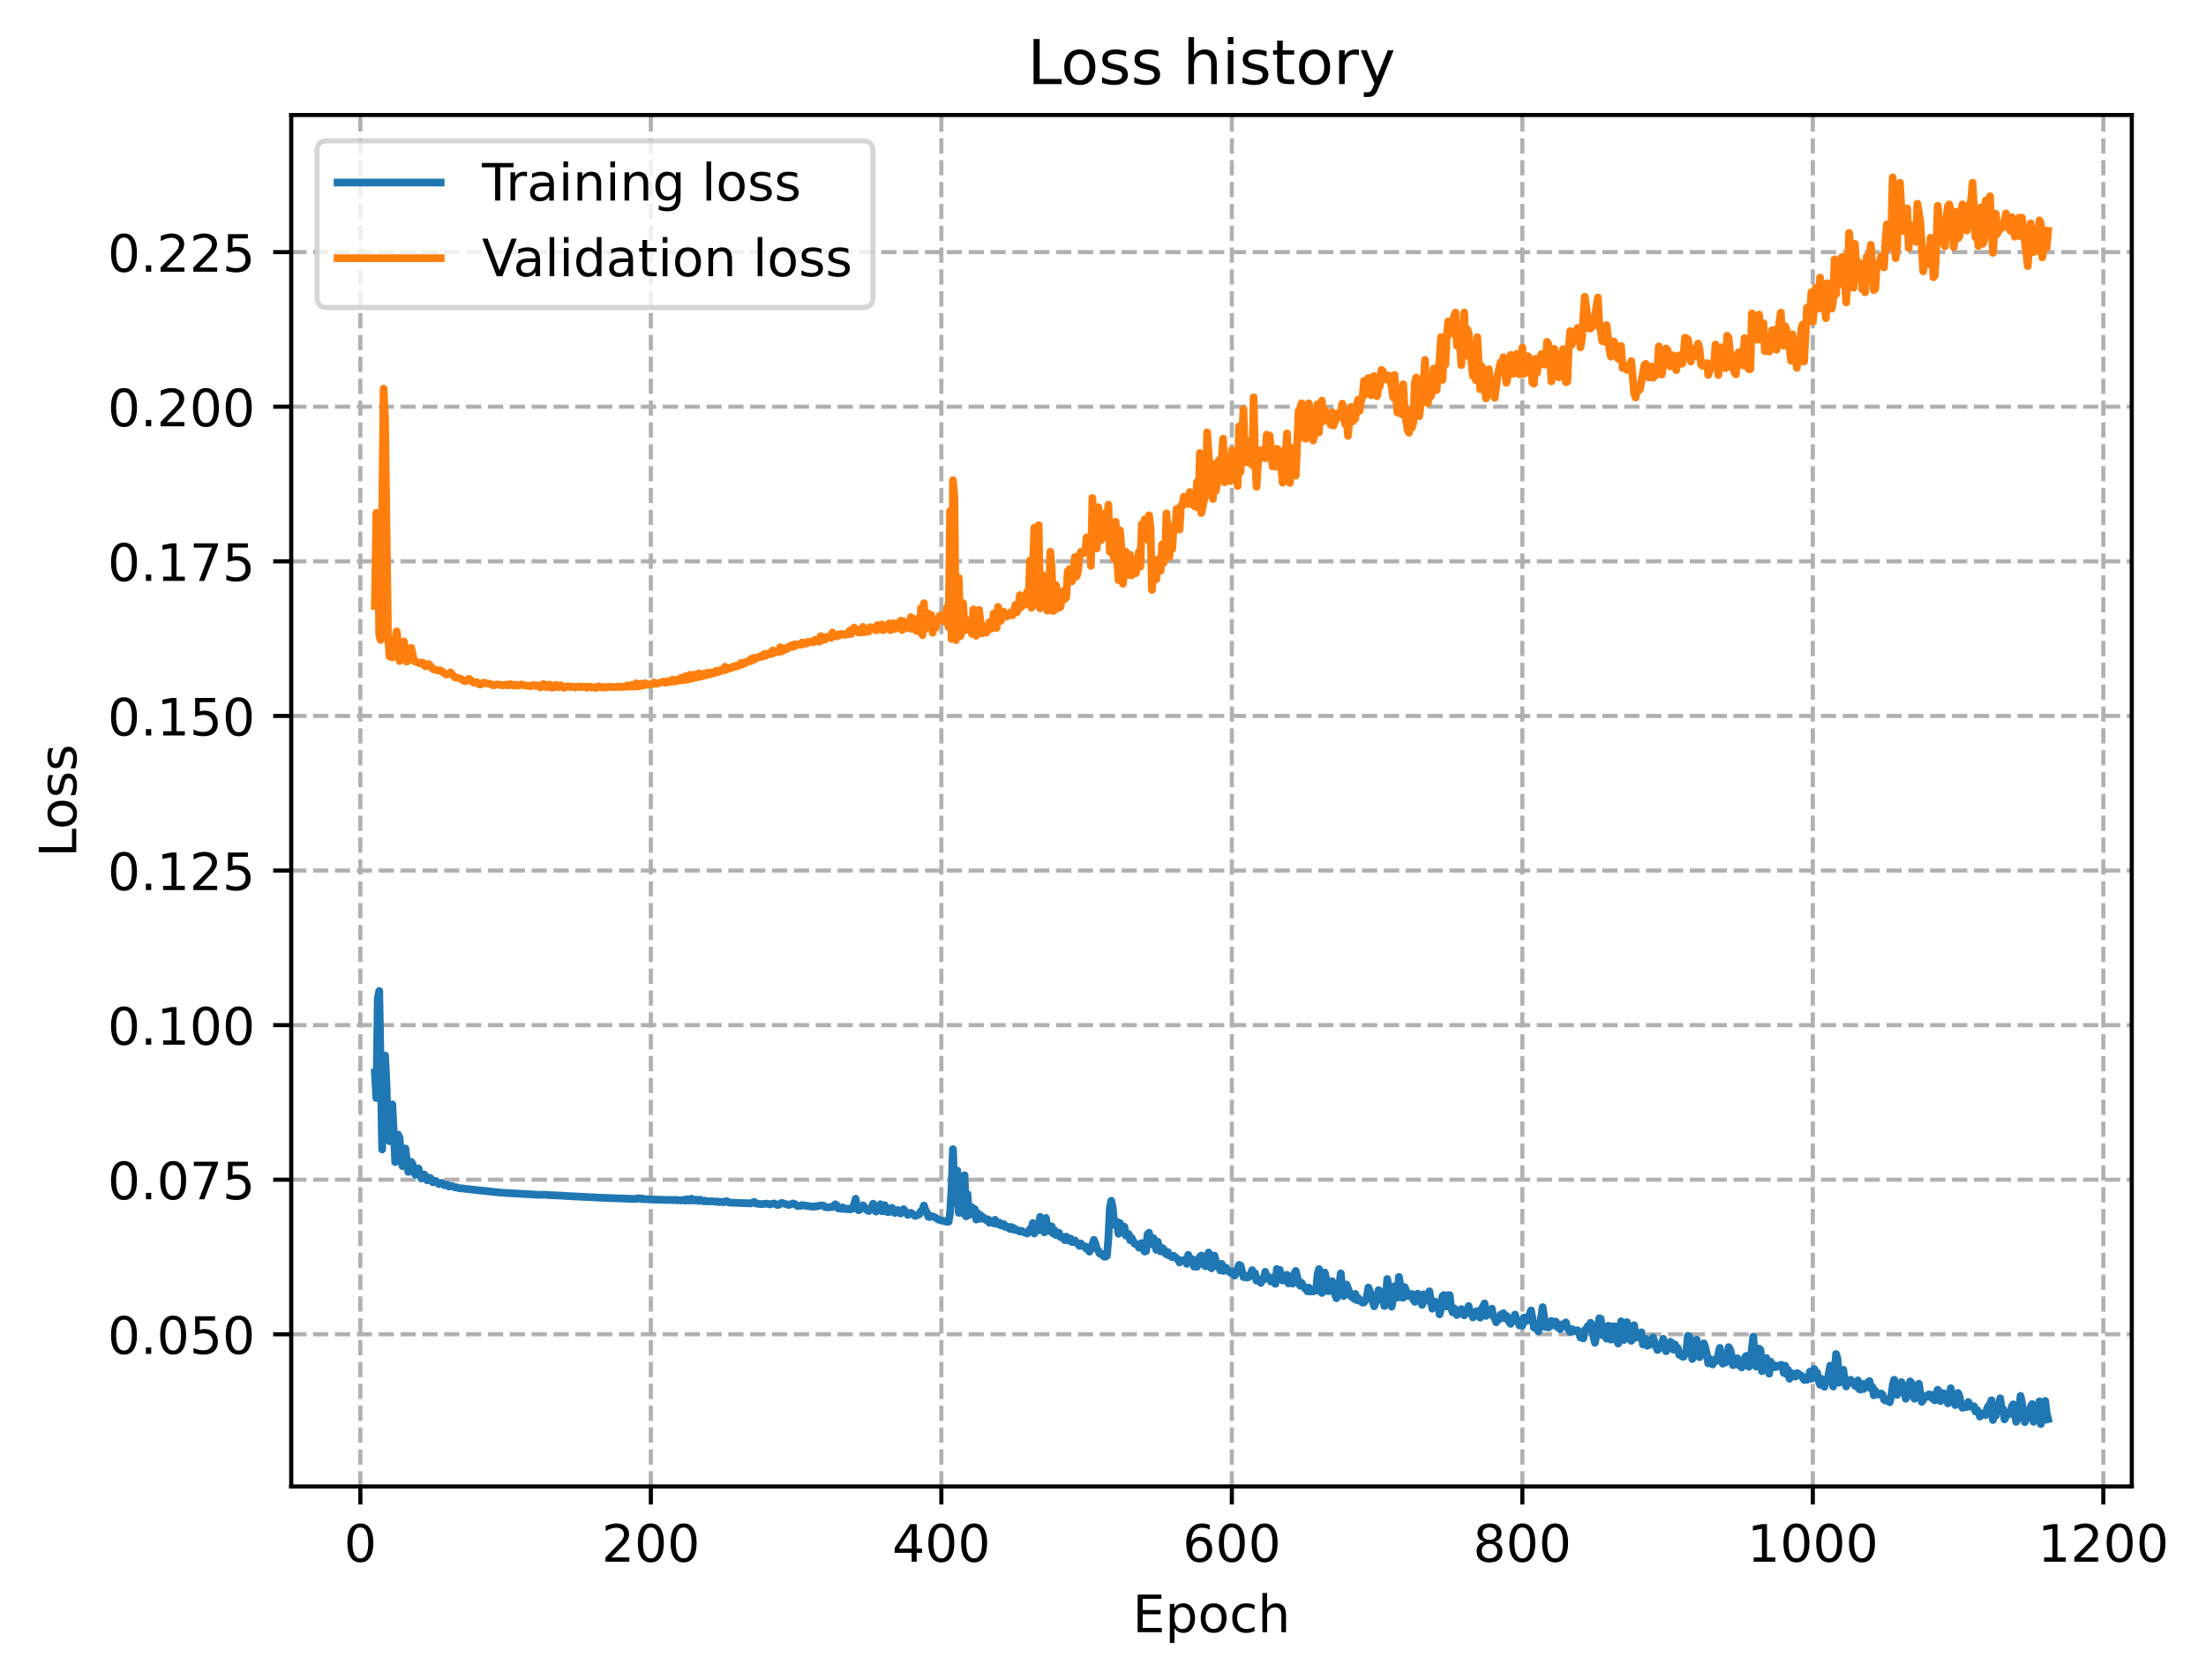 <?xml version="1.0" encoding="utf-8" standalone="no"?>
<!DOCTYPE svg PUBLIC "-//W3C//DTD SVG 1.1//EN"
  "http://www.w3.org/Graphics/SVG/1.1/DTD/svg11.dtd">
<!-- Created with matplotlib (https://matplotlib.org/) -->
<svg height="325.986pt" version="1.1" viewBox="0 0 428.028 325.986" width="428.028pt" xmlns="http://www.w3.org/2000/svg" xmlns:xlink="http://www.w3.org/1999/xlink">
 <defs>
  <style type="text/css">
*{stroke-linecap:butt;stroke-linejoin:round;}
  </style>
 </defs>
 <g id="figure_1">
  <g id="patch_1">
   <path d="M 0 325.986 
L 428.028 325.986 
L 428.028 0 
L 0 0 
z
" style="fill:#ffffff;"/>
  </g>
  <g id="axes_1">
   <g id="patch_2">
    <path d="M 56.506 288.43 
L 413.626 288.43 
L 413.626 22.318 
L 56.506 22.318 
z
" style="fill:#ffffff;"/>
   </g>
   <g id="matplotlib.axis_1">
    <g id="xtick_1">
     <g id="line2d_1">
      <path clip-path="url(#pae77c66607)" d="M 69.921 288.43 
L 69.921 22.318 
" style="fill:none;stroke:#b0b0b0;stroke-dasharray:2.96,1.28;stroke-dashoffset:0;stroke-width:0.8;"/>
     </g>
     <g id="line2d_2">
      <defs>
       <path d="M 0 0 
L 0 3.5 
" id="m4b474726ed" style="stroke:#000000;stroke-width:0.8;"/>
      </defs>
      <g>
       <use style="stroke:#000000;stroke-width:0.8;" x="69.921" xlink:href="#m4b474726ed" y="288.43"/>
      </g>
     </g>
     <g id="text_1">
      <!-- 0 -->
      <defs>
       <path d="M 31.781 66.406 
Q 24.172 66.406 20.328 58.906 
Q 16.5 51.422 16.5 36.375 
Q 16.5 21.391 20.328 13.891 
Q 24.172 6.391 31.781 6.391 
Q 39.453 6.391 43.281 13.891 
Q 47.125 21.391 47.125 36.375 
Q 47.125 51.422 43.281 58.906 
Q 39.453 66.406 31.781 66.406 
z
M 31.781 74.219 
Q 44.047 74.219 50.516 64.516 
Q 56.984 54.828 56.984 36.375 
Q 56.984 17.969 50.516 8.266 
Q 44.047 -1.422 31.781 -1.422 
Q 19.531 -1.422 13.062 8.266 
Q 6.594 17.969 6.594 36.375 
Q 6.594 54.828 13.062 64.516 
Q 19.531 74.219 31.781 74.219 
z
" id="DejaVuSans-48"/>
      </defs>
      <g transform="translate(66.74 303.029)scale(0.1 -0.1)">
       <use xlink:href="#DejaVuSans-48"/>
      </g>
     </g>
    </g>
    <g id="xtick_2">
     <g id="line2d_3">
      <path clip-path="url(#pae77c66607)" d="M 126.284 288.43 
L 126.284 22.318 
" style="fill:none;stroke:#b0b0b0;stroke-dasharray:2.96,1.28;stroke-dashoffset:0;stroke-width:0.8;"/>
     </g>
     <g id="line2d_4">
      <g>
       <use style="stroke:#000000;stroke-width:0.8;" x="126.284" xlink:href="#m4b474726ed" y="288.43"/>
      </g>
     </g>
     <g id="text_2">
      <!-- 200 -->
      <defs>
       <path d="M 19.188 8.297 
L 53.609 8.297 
L 53.609 0 
L 7.328 0 
L 7.328 8.297 
Q 12.938 14.109 22.625 23.891 
Q 32.328 33.688 34.812 36.531 
Q 39.547 41.844 41.422 45.531 
Q 43.312 49.219 43.312 52.781 
Q 43.312 58.594 39.234 62.25 
Q 35.156 65.922 28.609 65.922 
Q 23.969 65.922 18.812 64.312 
Q 13.672 62.703 7.812 59.422 
L 7.812 69.391 
Q 13.766 71.781 18.938 73 
Q 24.125 74.219 28.422 74.219 
Q 39.75 74.219 46.484 68.547 
Q 53.219 62.891 53.219 53.422 
Q 53.219 48.922 51.531 44.891 
Q 49.859 40.875 45.406 35.406 
Q 44.188 33.984 37.641 27.219 
Q 31.109 20.453 19.188 8.297 
z
" id="DejaVuSans-50"/>
      </defs>
      <g transform="translate(116.741 303.029)scale(0.1 -0.1)">
       <use xlink:href="#DejaVuSans-50"/>
       <use x="63.623" xlink:href="#DejaVuSans-48"/>
       <use x="127.246" xlink:href="#DejaVuSans-48"/>
      </g>
     </g>
    </g>
    <g id="xtick_3">
     <g id="line2d_5">
      <path clip-path="url(#pae77c66607)" d="M 182.648 288.43 
L 182.648 22.318 
" style="fill:none;stroke:#b0b0b0;stroke-dasharray:2.96,1.28;stroke-dashoffset:0;stroke-width:0.8;"/>
     </g>
     <g id="line2d_6">
      <g>
       <use style="stroke:#000000;stroke-width:0.8;" x="182.648" xlink:href="#m4b474726ed" y="288.43"/>
      </g>
     </g>
     <g id="text_3">
      <!-- 400 -->
      <defs>
       <path d="M 37.797 64.312 
L 12.891 25.391 
L 37.797 25.391 
z
M 35.203 72.906 
L 47.609 72.906 
L 47.609 25.391 
L 58.016 25.391 
L 58.016 17.188 
L 47.609 17.188 
L 47.609 0 
L 37.797 0 
L 37.797 17.188 
L 4.891 17.188 
L 4.891 26.703 
z
" id="DejaVuSans-52"/>
      </defs>
      <g transform="translate(173.104 303.029)scale(0.1 -0.1)">
       <use xlink:href="#DejaVuSans-52"/>
       <use x="63.623" xlink:href="#DejaVuSans-48"/>
       <use x="127.246" xlink:href="#DejaVuSans-48"/>
      </g>
     </g>
    </g>
    <g id="xtick_4">
     <g id="line2d_7">
      <path clip-path="url(#pae77c66607)" d="M 239.012 288.43 
L 239.012 22.318 
" style="fill:none;stroke:#b0b0b0;stroke-dasharray:2.96,1.28;stroke-dashoffset:0;stroke-width:0.8;"/>
     </g>
     <g id="line2d_8">
      <g>
       <use style="stroke:#000000;stroke-width:0.8;" x="239.012" xlink:href="#m4b474726ed" y="288.43"/>
      </g>
     </g>
     <g id="text_4">
      <!-- 600 -->
      <defs>
       <path d="M 33.016 40.375 
Q 26.375 40.375 22.484 35.828 
Q 18.609 31.297 18.609 23.391 
Q 18.609 15.531 22.484 10.953 
Q 26.375 6.391 33.016 6.391 
Q 39.656 6.391 43.531 10.953 
Q 47.406 15.531 47.406 23.391 
Q 47.406 31.297 43.531 35.828 
Q 39.656 40.375 33.016 40.375 
z
M 52.594 71.297 
L 52.594 62.312 
Q 48.875 64.062 45.094 64.984 
Q 41.312 65.922 37.594 65.922 
Q 27.828 65.922 22.672 59.328 
Q 17.531 52.734 16.797 39.406 
Q 19.672 43.656 24.016 45.922 
Q 28.375 48.188 33.594 48.188 
Q 44.578 48.188 50.953 41.516 
Q 57.328 34.859 57.328 23.391 
Q 57.328 12.156 50.688 5.359 
Q 44.047 -1.422 33.016 -1.422 
Q 20.359 -1.422 13.672 8.266 
Q 6.984 17.969 6.984 36.375 
Q 6.984 53.656 15.188 63.938 
Q 23.391 74.219 37.203 74.219 
Q 40.922 74.219 44.703 73.484 
Q 48.484 72.75 52.594 71.297 
z
" id="DejaVuSans-54"/>
      </defs>
      <g transform="translate(229.468 303.029)scale(0.1 -0.1)">
       <use xlink:href="#DejaVuSans-54"/>
       <use x="63.623" xlink:href="#DejaVuSans-48"/>
       <use x="127.246" xlink:href="#DejaVuSans-48"/>
      </g>
     </g>
    </g>
    <g id="xtick_5">
     <g id="line2d_9">
      <path clip-path="url(#pae77c66607)" d="M 295.375 288.43 
L 295.375 22.318 
" style="fill:none;stroke:#b0b0b0;stroke-dasharray:2.96,1.28;stroke-dashoffset:0;stroke-width:0.8;"/>
     </g>
     <g id="line2d_10">
      <g>
       <use style="stroke:#000000;stroke-width:0.8;" x="295.375" xlink:href="#m4b474726ed" y="288.43"/>
      </g>
     </g>
     <g id="text_5">
      <!-- 800 -->
      <defs>
       <path d="M 31.781 34.625 
Q 24.75 34.625 20.719 30.859 
Q 16.703 27.094 16.703 20.516 
Q 16.703 13.922 20.719 10.156 
Q 24.75 6.391 31.781 6.391 
Q 38.812 6.391 42.859 10.172 
Q 46.922 13.969 46.922 20.516 
Q 46.922 27.094 42.891 30.859 
Q 38.875 34.625 31.781 34.625 
z
M 21.922 38.812 
Q 15.578 40.375 12.031 44.719 
Q 8.5 49.078 8.5 55.328 
Q 8.5 64.062 14.719 69.141 
Q 20.953 74.219 31.781 74.219 
Q 42.672 74.219 48.875 69.141 
Q 55.078 64.062 55.078 55.328 
Q 55.078 49.078 51.531 44.719 
Q 48 40.375 41.703 38.812 
Q 48.828 37.156 52.797 32.312 
Q 56.781 27.484 56.781 20.516 
Q 56.781 9.906 50.312 4.234 
Q 43.844 -1.422 31.781 -1.422 
Q 19.734 -1.422 13.25 4.234 
Q 6.781 9.906 6.781 20.516 
Q 6.781 27.484 10.781 32.312 
Q 14.797 37.156 21.922 38.812 
z
M 18.312 54.391 
Q 18.312 48.734 21.844 45.562 
Q 25.391 42.391 31.781 42.391 
Q 38.141 42.391 41.719 45.562 
Q 45.312 48.734 45.312 54.391 
Q 45.312 60.062 41.719 63.234 
Q 38.141 66.406 31.781 66.406 
Q 25.391 66.406 21.844 63.234 
Q 18.312 60.062 18.312 54.391 
z
" id="DejaVuSans-56"/>
      </defs>
      <g transform="translate(285.832 303.029)scale(0.1 -0.1)">
       <use xlink:href="#DejaVuSans-56"/>
       <use x="63.623" xlink:href="#DejaVuSans-48"/>
       <use x="127.246" xlink:href="#DejaVuSans-48"/>
      </g>
     </g>
    </g>
    <g id="xtick_6">
     <g id="line2d_11">
      <path clip-path="url(#pae77c66607)" d="M 351.739 288.43 
L 351.739 22.318 
" style="fill:none;stroke:#b0b0b0;stroke-dasharray:2.96,1.28;stroke-dashoffset:0;stroke-width:0.8;"/>
     </g>
     <g id="line2d_12">
      <g>
       <use style="stroke:#000000;stroke-width:0.8;" x="351.739" xlink:href="#m4b474726ed" y="288.43"/>
      </g>
     </g>
     <g id="text_6">
      <!-- 1000 -->
      <defs>
       <path d="M 12.406 8.297 
L 28.516 8.297 
L 28.516 63.922 
L 10.984 60.406 
L 10.984 69.391 
L 28.422 72.906 
L 38.281 72.906 
L 38.281 8.297 
L 54.391 8.297 
L 54.391 0 
L 12.406 0 
z
" id="DejaVuSans-49"/>
      </defs>
      <g transform="translate(339.014 303.029)scale(0.1 -0.1)">
       <use xlink:href="#DejaVuSans-49"/>
       <use x="63.623" xlink:href="#DejaVuSans-48"/>
       <use x="127.246" xlink:href="#DejaVuSans-48"/>
       <use x="190.869" xlink:href="#DejaVuSans-48"/>
      </g>
     </g>
    </g>
    <g id="xtick_7">
     <g id="line2d_13">
      <path clip-path="url(#pae77c66607)" d="M 408.103 288.43 
L 408.103 22.318 
" style="fill:none;stroke:#b0b0b0;stroke-dasharray:2.96,1.28;stroke-dashoffset:0;stroke-width:0.8;"/>
     </g>
     <g id="line2d_14">
      <g>
       <use style="stroke:#000000;stroke-width:0.8;" x="408.103" xlink:href="#m4b474726ed" y="288.43"/>
      </g>
     </g>
     <g id="text_7">
      <!-- 1200 -->
      <g transform="translate(395.378 303.029)scale(0.1 -0.1)">
       <use xlink:href="#DejaVuSans-49"/>
       <use x="63.623" xlink:href="#DejaVuSans-50"/>
       <use x="127.246" xlink:href="#DejaVuSans-48"/>
       <use x="190.869" xlink:href="#DejaVuSans-48"/>
      </g>
     </g>
    </g>
    <g id="text_8">
     <!-- Epoch -->
     <defs>
      <path d="M 9.812 72.906 
L 55.906 72.906 
L 55.906 64.594 
L 19.672 64.594 
L 19.672 43.016 
L 54.391 43.016 
L 54.391 34.719 
L 19.672 34.719 
L 19.672 8.297 
L 56.781 8.297 
L 56.781 0 
L 9.812 0 
z
" id="DejaVuSans-69"/>
      <path d="M 18.109 8.203 
L 18.109 -20.797 
L 9.078 -20.797 
L 9.078 54.688 
L 18.109 54.688 
L 18.109 46.391 
Q 20.953 51.266 25.266 53.625 
Q 29.594 56 35.594 56 
Q 45.562 56 51.781 48.094 
Q 58.016 40.188 58.016 27.297 
Q 58.016 14.406 51.781 6.484 
Q 45.562 -1.422 35.594 -1.422 
Q 29.594 -1.422 25.266 0.953 
Q 20.953 3.328 18.109 8.203 
z
M 48.688 27.297 
Q 48.688 37.203 44.609 42.844 
Q 40.531 48.484 33.406 48.484 
Q 26.266 48.484 22.188 42.844 
Q 18.109 37.203 18.109 27.297 
Q 18.109 17.391 22.188 11.75 
Q 26.266 6.109 33.406 6.109 
Q 40.531 6.109 44.609 11.75 
Q 48.688 17.391 48.688 27.297 
z
" id="DejaVuSans-112"/>
      <path d="M 30.609 48.391 
Q 23.391 48.391 19.188 42.75 
Q 14.984 37.109 14.984 27.297 
Q 14.984 17.484 19.156 11.844 
Q 23.344 6.203 30.609 6.203 
Q 37.797 6.203 41.984 11.859 
Q 46.188 17.531 46.188 27.297 
Q 46.188 37.016 41.984 42.703 
Q 37.797 48.391 30.609 48.391 
z
M 30.609 56 
Q 42.328 56 49.016 48.375 
Q 55.719 40.766 55.719 27.297 
Q 55.719 13.875 49.016 6.219 
Q 42.328 -1.422 30.609 -1.422 
Q 18.844 -1.422 12.172 6.219 
Q 5.516 13.875 5.516 27.297 
Q 5.516 40.766 12.172 48.375 
Q 18.844 56 30.609 56 
z
" id="DejaVuSans-111"/>
      <path d="M 48.781 52.594 
L 48.781 44.188 
Q 44.969 46.297 41.141 47.344 
Q 37.312 48.391 33.406 48.391 
Q 24.656 48.391 19.812 42.844 
Q 14.984 37.312 14.984 27.297 
Q 14.984 17.281 19.812 11.734 
Q 24.656 6.203 33.406 6.203 
Q 37.312 6.203 41.141 7.25 
Q 44.969 8.297 48.781 10.406 
L 48.781 2.094 
Q 45.016 0.344 40.984 -0.531 
Q 36.969 -1.422 32.422 -1.422 
Q 20.062 -1.422 12.781 6.344 
Q 5.516 14.109 5.516 27.297 
Q 5.516 40.672 12.859 48.328 
Q 20.219 56 33.016 56 
Q 37.156 56 41.109 55.141 
Q 45.062 54.297 48.781 52.594 
z
" id="DejaVuSans-99"/>
      <path d="M 54.891 33.016 
L 54.891 0 
L 45.906 0 
L 45.906 32.719 
Q 45.906 40.484 42.875 44.328 
Q 39.844 48.188 33.797 48.188 
Q 26.516 48.188 22.312 43.547 
Q 18.109 38.922 18.109 30.906 
L 18.109 0 
L 9.078 0 
L 9.078 75.984 
L 18.109 75.984 
L 18.109 46.188 
Q 21.344 51.125 25.703 53.562 
Q 30.078 56 35.797 56 
Q 45.219 56 50.047 50.172 
Q 54.891 44.344 54.891 33.016 
z
" id="DejaVuSans-104"/>
     </defs>
     <g transform="translate(219.755 316.707)scale(0.1 -0.1)">
      <use xlink:href="#DejaVuSans-69"/>
      <use x="63.184" xlink:href="#DejaVuSans-112"/>
      <use x="126.66" xlink:href="#DejaVuSans-111"/>
      <use x="187.842" xlink:href="#DejaVuSans-99"/>
      <use x="242.822" xlink:href="#DejaVuSans-104"/>
     </g>
    </g>
   </g>
   <g id="matplotlib.axis_2">
    <g id="ytick_1">
     <g id="line2d_15">
      <path clip-path="url(#pae77c66607)" d="M 56.506 258.904 
L 413.626 258.904 
" style="fill:none;stroke:#b0b0b0;stroke-dasharray:2.96,1.28;stroke-dashoffset:0;stroke-width:0.8;"/>
     </g>
     <g id="line2d_16">
      <defs>
       <path d="M 0 0 
L -3.5 0 
" id="mad63946676" style="stroke:#000000;stroke-width:0.8;"/>
      </defs>
      <g>
       <use style="stroke:#000000;stroke-width:0.8;" x="56.506" xlink:href="#mad63946676" y="258.904"/>
      </g>
     </g>
     <g id="text_9">
      <!-- 0.050 -->
      <defs>
       <path d="M 10.688 12.406 
L 21 12.406 
L 21 0 
L 10.688 0 
z
" id="DejaVuSans-46"/>
       <path d="M 10.797 72.906 
L 49.516 72.906 
L 49.516 64.594 
L 19.828 64.594 
L 19.828 46.734 
Q 21.969 47.469 24.109 47.828 
Q 26.266 48.188 28.422 48.188 
Q 40.625 48.188 47.75 41.5 
Q 54.891 34.812 54.891 23.391 
Q 54.891 11.625 47.562 5.094 
Q 40.234 -1.422 26.906 -1.422 
Q 22.312 -1.422 17.547 -0.641 
Q 12.797 0.141 7.719 1.703 
L 7.719 11.625 
Q 12.109 9.234 16.797 8.062 
Q 21.484 6.891 26.703 6.891 
Q 35.156 6.891 40.078 11.328 
Q 45.016 15.766 45.016 23.391 
Q 45.016 31 40.078 35.438 
Q 35.156 39.891 26.703 39.891 
Q 22.75 39.891 18.812 39.016 
Q 14.891 38.141 10.797 36.281 
z
" id="DejaVuSans-53"/>
      </defs>
      <g transform="translate(20.878 262.703)scale(0.1 -0.1)">
       <use xlink:href="#DejaVuSans-48"/>
       <use x="63.623" xlink:href="#DejaVuSans-46"/>
       <use x="95.41" xlink:href="#DejaVuSans-48"/>
       <use x="159.033" xlink:href="#DejaVuSans-53"/>
       <use x="222.656" xlink:href="#DejaVuSans-48"/>
      </g>
     </g>
    </g>
    <g id="ytick_2">
     <g id="line2d_17">
      <path clip-path="url(#pae77c66607)" d="M 56.506 228.907 
L 413.626 228.907 
" style="fill:none;stroke:#b0b0b0;stroke-dasharray:2.96,1.28;stroke-dashoffset:0;stroke-width:0.8;"/>
     </g>
     <g id="line2d_18">
      <g>
       <use style="stroke:#000000;stroke-width:0.8;" x="56.506" xlink:href="#mad63946676" y="228.907"/>
      </g>
     </g>
     <g id="text_10">
      <!-- 0.075 -->
      <defs>
       <path d="M 8.203 72.906 
L 55.078 72.906 
L 55.078 68.703 
L 28.609 0 
L 18.312 0 
L 43.219 64.594 
L 8.203 64.594 
z
" id="DejaVuSans-55"/>
      </defs>
      <g transform="translate(20.878 232.706)scale(0.1 -0.1)">
       <use xlink:href="#DejaVuSans-48"/>
       <use x="63.623" xlink:href="#DejaVuSans-46"/>
       <use x="95.41" xlink:href="#DejaVuSans-48"/>
       <use x="159.033" xlink:href="#DejaVuSans-55"/>
       <use x="222.656" xlink:href="#DejaVuSans-53"/>
      </g>
     </g>
    </g>
    <g id="ytick_3">
     <g id="line2d_19">
      <path clip-path="url(#pae77c66607)" d="M 56.506 198.91 
L 413.626 198.91 
" style="fill:none;stroke:#b0b0b0;stroke-dasharray:2.96,1.28;stroke-dashoffset:0;stroke-width:0.8;"/>
     </g>
     <g id="line2d_20">
      <g>
       <use style="stroke:#000000;stroke-width:0.8;" x="56.506" xlink:href="#mad63946676" y="198.91"/>
      </g>
     </g>
     <g id="text_11">
      <!-- 0.100 -->
      <g transform="translate(20.878 202.709)scale(0.1 -0.1)">
       <use xlink:href="#DejaVuSans-48"/>
       <use x="63.623" xlink:href="#DejaVuSans-46"/>
       <use x="95.41" xlink:href="#DejaVuSans-49"/>
       <use x="159.033" xlink:href="#DejaVuSans-48"/>
       <use x="222.656" xlink:href="#DejaVuSans-48"/>
      </g>
     </g>
    </g>
    <g id="ytick_4">
     <g id="line2d_21">
      <path clip-path="url(#pae77c66607)" d="M 56.506 168.913 
L 413.626 168.913 
" style="fill:none;stroke:#b0b0b0;stroke-dasharray:2.96,1.28;stroke-dashoffset:0;stroke-width:0.8;"/>
     </g>
     <g id="line2d_22">
      <g>
       <use style="stroke:#000000;stroke-width:0.8;" x="56.506" xlink:href="#mad63946676" y="168.913"/>
      </g>
     </g>
     <g id="text_12">
      <!-- 0.125 -->
      <g transform="translate(20.878 172.712)scale(0.1 -0.1)">
       <use xlink:href="#DejaVuSans-48"/>
       <use x="63.623" xlink:href="#DejaVuSans-46"/>
       <use x="95.41" xlink:href="#DejaVuSans-49"/>
       <use x="159.033" xlink:href="#DejaVuSans-50"/>
       <use x="222.656" xlink:href="#DejaVuSans-53"/>
      </g>
     </g>
    </g>
    <g id="ytick_5">
     <g id="line2d_23">
      <path clip-path="url(#pae77c66607)" d="M 56.506 138.916 
L 413.626 138.916 
" style="fill:none;stroke:#b0b0b0;stroke-dasharray:2.96,1.28;stroke-dashoffset:0;stroke-width:0.8;"/>
     </g>
     <g id="line2d_24">
      <g>
       <use style="stroke:#000000;stroke-width:0.8;" x="56.506" xlink:href="#mad63946676" y="138.916"/>
      </g>
     </g>
     <g id="text_13">
      <!-- 0.150 -->
      <g transform="translate(20.878 142.715)scale(0.1 -0.1)">
       <use xlink:href="#DejaVuSans-48"/>
       <use x="63.623" xlink:href="#DejaVuSans-46"/>
       <use x="95.41" xlink:href="#DejaVuSans-49"/>
       <use x="159.033" xlink:href="#DejaVuSans-53"/>
       <use x="222.656" xlink:href="#DejaVuSans-48"/>
      </g>
     </g>
    </g>
    <g id="ytick_6">
     <g id="line2d_25">
      <path clip-path="url(#pae77c66607)" d="M 56.506 108.919 
L 413.626 108.919 
" style="fill:none;stroke:#b0b0b0;stroke-dasharray:2.96,1.28;stroke-dashoffset:0;stroke-width:0.8;"/>
     </g>
     <g id="line2d_26">
      <g>
       <use style="stroke:#000000;stroke-width:0.8;" x="56.506" xlink:href="#mad63946676" y="108.919"/>
      </g>
     </g>
     <g id="text_14">
      <!-- 0.175 -->
      <g transform="translate(20.878 112.718)scale(0.1 -0.1)">
       <use xlink:href="#DejaVuSans-48"/>
       <use x="63.623" xlink:href="#DejaVuSans-46"/>
       <use x="95.41" xlink:href="#DejaVuSans-49"/>
       <use x="159.033" xlink:href="#DejaVuSans-55"/>
       <use x="222.656" xlink:href="#DejaVuSans-53"/>
      </g>
     </g>
    </g>
    <g id="ytick_7">
     <g id="line2d_27">
      <path clip-path="url(#pae77c66607)" d="M 56.506 78.922 
L 413.626 78.922 
" style="fill:none;stroke:#b0b0b0;stroke-dasharray:2.96,1.28;stroke-dashoffset:0;stroke-width:0.8;"/>
     </g>
     <g id="line2d_28">
      <g>
       <use style="stroke:#000000;stroke-width:0.8;" x="56.506" xlink:href="#mad63946676" y="78.922"/>
      </g>
     </g>
     <g id="text_15">
      <!-- 0.200 -->
      <g transform="translate(20.878 82.721)scale(0.1 -0.1)">
       <use xlink:href="#DejaVuSans-48"/>
       <use x="63.623" xlink:href="#DejaVuSans-46"/>
       <use x="95.41" xlink:href="#DejaVuSans-50"/>
       <use x="159.033" xlink:href="#DejaVuSans-48"/>
       <use x="222.656" xlink:href="#DejaVuSans-48"/>
      </g>
     </g>
    </g>
    <g id="ytick_8">
     <g id="line2d_29">
      <path clip-path="url(#pae77c66607)" d="M 56.506 48.925 
L 413.626 48.925 
" style="fill:none;stroke:#b0b0b0;stroke-dasharray:2.96,1.28;stroke-dashoffset:0;stroke-width:0.8;"/>
     </g>
     <g id="line2d_30">
      <g>
       <use style="stroke:#000000;stroke-width:0.8;" x="56.506" xlink:href="#mad63946676" y="48.925"/>
      </g>
     </g>
     <g id="text_16">
      <!-- 0.225 -->
      <g transform="translate(20.878 52.724)scale(0.1 -0.1)">
       <use xlink:href="#DejaVuSans-48"/>
       <use x="63.623" xlink:href="#DejaVuSans-46"/>
       <use x="95.41" xlink:href="#DejaVuSans-50"/>
       <use x="159.033" xlink:href="#DejaVuSans-50"/>
       <use x="222.656" xlink:href="#DejaVuSans-53"/>
      </g>
     </g>
    </g>
    <g id="text_17">
     <!-- Loss -->
     <defs>
      <path d="M 9.812 72.906 
L 19.672 72.906 
L 19.672 8.297 
L 55.172 8.297 
L 55.172 0 
L 9.812 0 
z
" id="DejaVuSans-76"/>
      <path d="M 44.281 53.078 
L 44.281 44.578 
Q 40.484 46.531 36.375 47.5 
Q 32.281 48.484 27.875 48.484 
Q 21.188 48.484 17.844 46.438 
Q 14.5 44.391 14.5 40.281 
Q 14.5 37.156 16.891 35.375 
Q 19.281 33.594 26.516 31.984 
L 29.594 31.297 
Q 39.156 29.25 43.188 25.516 
Q 47.219 21.781 47.219 15.094 
Q 47.219 7.469 41.188 3.016 
Q 35.156 -1.422 24.609 -1.422 
Q 20.219 -1.422 15.453 -0.562 
Q 10.688 0.297 5.422 2 
L 5.422 11.281 
Q 10.406 8.688 15.234 7.391 
Q 20.062 6.109 24.812 6.109 
Q 31.156 6.109 34.562 8.281 
Q 37.984 10.453 37.984 14.406 
Q 37.984 18.062 35.516 20.016 
Q 33.062 21.969 24.703 23.781 
L 21.578 24.516 
Q 13.234 26.266 9.516 29.906 
Q 5.812 33.547 5.812 39.891 
Q 5.812 47.609 11.281 51.797 
Q 16.75 56 26.812 56 
Q 31.781 56 36.172 55.266 
Q 40.578 54.547 44.281 53.078 
z
" id="DejaVuSans-115"/>
     </defs>
     <g transform="translate(14.798 166.341)rotate(-90)scale(0.1 -0.1)">
      <use xlink:href="#DejaVuSans-76"/>
      <use x="53.963" xlink:href="#DejaVuSans-111"/>
      <use x="115.145" xlink:href="#DejaVuSans-115"/>
      <use x="167.244" xlink:href="#DejaVuSans-115"/>
     </g>
    </g>
   </g>
   <g id="line2d_31">
    <path clip-path="url(#pae77c66607)" d="M 72.739 208.121 
L 73.021 213.054 
L 73.303 193.67 
L 73.584 192.296 
L 74.148 223.043 
L 74.712 204.819 
L 74.994 210.324 
L 75.275 220.759 
L 75.557 221.435 
L 75.839 215.702 
L 76.121 214.29 
L 76.684 225.489 
L 76.966 224.256 
L 77.248 220.161 
L 77.53 220.769 
L 77.812 224.887 
L 78.094 226.292 
L 78.375 223.963 
L 78.657 222.84 
L 79.221 227.404 
L 79.503 226.976 
L 79.784 225.451 
L 80.066 225.879 
L 80.348 227.536 
L 80.63 227.964 
L 80.912 227.058 
L 81.194 226.723 
L 81.757 228.678 
L 82.039 228.394 
L 82.321 227.891 
L 82.603 228.318 
L 82.884 229.03 
L 83.166 228.957 
L 83.448 228.537 
L 83.73 228.859 
L 84.012 229.422 
L 84.575 229.157 
L 85.139 229.763 
L 85.703 229.513 
L 86.266 230.006 
L 86.548 229.883 
L 86.83 229.919 
L 87.112 230.228 
L 87.675 230.108 
L 88.239 230.406 
L 88.521 230.363 
L 89.084 230.577 
L 89.648 230.584 
L 90.212 230.676 
L 97.257 231.428 
L 104.866 231.852 
L 105.712 231.821 
L 106.557 231.902 
L 107.121 231.916 
L 109.094 232.008 
L 110.221 232.088 
L 116.984 232.424 
L 120.366 232.548 
L 123.466 232.653 
L 123.748 232.502 
L 124.312 232.62 
L 124.594 232.534 
L 124.875 232.697 
L 125.439 232.688 
L 126.566 232.758 
L 127.975 232.783 
L 129.103 232.829 
L 130.23 232.827 
L 130.512 232.882 
L 131.075 232.8 
L 131.357 232.921 
L 131.921 232.858 
L 132.203 232.956 
L 132.766 232.781 
L 133.048 232.995 
L 133.33 232.703 
L 133.612 232.729 
L 133.894 232.971 
L 134.175 232.599 
L 134.457 232.901 
L 134.739 232.975 
L 135.021 232.77 
L 135.584 233.036 
L 135.866 232.784 
L 136.43 233.09 
L 136.712 232.964 
L 136.994 233.11 
L 138.403 233.104 
L 138.966 233.204 
L 139.248 233.14 
L 139.53 233.253 
L 140.094 233.19 
L 140.375 233.291 
L 140.939 233.066 
L 141.503 233.348 
L 142.348 233.381 
L 144.884 233.475 
L 145.73 233.505 
L 146.294 233.216 
L 146.857 233.564 
L 147.703 233.652 
L 148.83 233.55 
L 149.394 233.703 
L 149.957 233.561 
L 150.239 233.519 
L 150.803 233.823 
L 151.084 233.776 
L 151.648 233.407 
L 153.057 233.812 
L 153.903 233.517 
L 154.184 233.609 
L 154.748 234.015 
L 155.312 233.986 
L 155.594 233.832 
L 156.439 233.975 
L 157.848 234.157 
L 158.13 234.06 
L 158.412 234.101 
L 159.257 233.882 
L 159.821 233.951 
L 160.103 234.215 
L 160.666 234.3 
L 160.948 234.213 
L 161.512 234.202 
L 162.075 233.677 
L 162.357 233.889 
L 162.639 234.489 
L 162.921 234.399 
L 163.203 234.564 
L 163.484 234.289 
L 163.766 234.591 
L 164.048 234.497 
L 164.33 234.638 
L 164.612 234.543 
L 164.894 234.672 
L 165.457 234.536 
L 166.021 232.605 
L 166.303 234.509 
L 166.584 234.843 
L 166.866 234.721 
L 167.148 234.408 
L 167.43 233.86 
L 168.275 234.852 
L 168.557 235.002 
L 168.839 234.741 
L 169.121 234.302 
L 169.403 233.567 
L 169.684 234.644 
L 169.966 235.1 
L 170.248 234.768 
L 170.53 234.004 
L 170.812 233.667 
L 171.094 235.019 
L 171.375 235.023 
L 171.657 233.841 
L 171.939 234.366 
L 172.221 235.193 
L 172.503 235.173 
L 173.066 234.365 
L 173.348 235.183 
L 173.63 235.36 
L 173.912 234.964 
L 174.194 234.782 
L 174.475 235.301 
L 174.757 235.469 
L 175.039 235.224 
L 175.321 234.625 
L 176.166 235.747 
L 176.73 235.325 
L 177.575 235.94 
L 178.421 235.577 
L 178.703 234.991 
L 178.984 234.807 
L 179.266 233.918 
L 179.548 234.785 
L 179.83 235.249 
L 180.112 236.072 
L 180.394 236.166 
L 180.675 235.949 
L 181.239 236.116 
L 182.084 236.656 
L 183.775 237.092 
L 184.057 237.043 
L 184.339 235.363 
L 184.621 230.744 
L 184.903 222.981 
L 185.184 231.269 
L 185.466 233.571 
L 185.748 227.144 
L 186.03 235.346 
L 186.312 231.307 
L 186.594 231.011 
L 186.875 235.462 
L 187.157 228.045 
L 187.439 236.03 
L 187.721 231.705 
L 188.003 235.774 
L 188.284 234.198 
L 188.566 234.26 
L 188.848 235.548 
L 189.13 234.609 
L 189.412 236.644 
L 189.694 235.398 
L 189.975 236.504 
L 190.257 235.794 
L 190.539 236.479 
L 190.821 236.217 
L 191.384 236.793 
L 191.666 236.593 
L 191.948 237.268 
L 192.23 236.877 
L 192.794 237.366 
L 193.075 236.684 
L 193.357 237.486 
L 193.921 237.245 
L 194.203 237.785 
L 194.484 237.747 
L 194.766 237.524 
L 195.048 238.075 
L 195.33 237.958 
L 195.894 238.444 
L 196.175 238.065 
L 196.457 238.545 
L 196.739 238.295 
L 197.021 238.678 
L 197.303 238.647 
L 197.866 238.975 
L 198.148 238.813 
L 198.712 239.138 
L 198.994 239.18 
L 199.275 239.348 
L 199.557 239.159 
L 199.839 238.498 
L 200.121 238.439 
L 200.403 237.308 
L 200.684 239.349 
L 200.966 237.483 
L 201.53 238.735 
L 201.812 236.123 
L 202.094 236.871 
L 202.375 236.48 
L 202.657 239.125 
L 202.939 236.338 
L 203.221 238.315 
L 203.503 237.813 
L 203.784 238.934 
L 204.066 237.978 
L 204.348 239.372 
L 204.63 238.741 
L 204.912 239.659 
L 205.194 239.157 
L 205.475 239.197 
L 205.757 240.043 
L 206.039 240.129 
L 206.321 240.021 
L 206.603 240.64 
L 206.884 239.957 
L 207.166 240.615 
L 207.448 240.75 
L 207.73 240.344 
L 208.012 241.014 
L 208.294 241.014 
L 208.575 240.697 
L 208.857 241.186 
L 209.139 241.275 
L 209.421 241.749 
L 209.703 241.268 
L 209.984 241.776 
L 210.548 241.825 
L 210.83 242.34 
L 211.112 242.016 
L 211.394 242.874 
L 211.675 242.365 
L 212.239 240.579 
L 212.521 241.27 
L 212.803 242.324 
L 213.084 242.634 
L 213.366 243.254 
L 213.648 243.272 
L 214.212 243.832 
L 214.494 243.856 
L 214.775 243.673 
L 215.057 240.281 
L 215.339 234.442 
L 215.621 233.001 
L 215.903 234.353 
L 216.184 237.411 
L 216.466 237.833 
L 216.748 237.077 
L 217.03 239.406 
L 217.312 237.32 
L 217.875 239.098 
L 218.157 238.032 
L 218.439 239.747 
L 218.721 239.472 
L 219.003 239.454 
L 219.284 240.649 
L 219.566 240.206 
L 220.13 241.332 
L 220.694 241.471 
L 220.975 242.071 
L 221.257 242.159 
L 221.539 241.198 
L 221.821 241.724 
L 222.103 242.856 
L 222.384 242.757 
L 222.666 239.478 
L 222.948 239.199 
L 223.23 241.423 
L 223.512 241.46 
L 223.794 240.245 
L 224.075 240.783 
L 224.357 242.526 
L 224.639 240.928 
L 224.921 242.18 
L 225.203 242.835 
L 225.484 242.121 
L 225.766 242.375 
L 226.048 243.113 
L 226.33 243.404 
L 226.612 242.943 
L 226.894 243.649 
L 227.175 243.653 
L 227.457 243.96 
L 227.739 243.674 
L 228.303 244.168 
L 228.584 244.387 
L 228.866 244.973 
L 229.148 244.585 
L 229.712 244.648 
L 229.994 244.357 
L 230.275 245.234 
L 230.557 243.482 
L 230.839 244.387 
L 231.121 244.427 
L 231.403 244.337 
L 231.684 245.778 
L 231.966 244.573 
L 232.248 245.808 
L 232.812 243.831 
L 233.094 243.622 
L 233.375 243.755 
L 233.657 245.503 
L 233.939 245.725 
L 234.221 245.318 
L 234.503 243.034 
L 234.784 245.487 
L 235.066 246.096 
L 235.348 245.392 
L 235.63 243.628 
L 236.194 245.764 
L 236.475 245.275 
L 236.757 246.492 
L 237.039 245.237 
L 237.321 246.62 
L 237.884 245.96 
L 238.166 246.602 
L 238.448 246.674 
L 238.73 246.943 
L 239.012 246.68 
L 239.294 247.265 
L 239.575 247.513 
L 240.139 246.166 
L 240.421 245.44 
L 240.703 245.567 
L 241.266 247.808 
L 241.548 247.532 
L 241.83 247.909 
L 242.394 247.77 
L 242.957 246.454 
L 243.239 247.196 
L 243.521 247.061 
L 243.803 248.504 
L 244.084 248.483 
L 244.366 248.222 
L 244.648 248.941 
L 244.93 248.249 
L 245.212 248.291 
L 245.494 246.781 
L 245.775 248.076 
L 246.057 247.706 
L 246.339 247.928 
L 246.621 248.68 
L 246.903 248.398 
L 247.184 247.818 
L 247.466 249.124 
L 247.748 246.225 
L 248.03 247.505 
L 248.312 246.409 
L 248.594 248.199 
L 248.875 248.488 
L 249.157 247.472 
L 249.439 247.853 
L 249.721 247.359 
L 250.003 249.034 
L 250.284 248.518 
L 250.566 249.015 
L 250.848 249.062 
L 251.13 247.162 
L 251.412 246.609 
L 251.975 248.878 
L 252.257 249.471 
L 252.539 248.902 
L 253.103 249.924 
L 253.384 250.012 
L 253.666 250.566 
L 253.948 249.847 
L 254.23 250.593 
L 254.512 250.533 
L 254.794 250.591 
L 255.075 250.366 
L 255.357 250.445 
L 255.639 247.276 
L 255.921 246.248 
L 256.203 249.209 
L 256.484 250.894 
L 256.766 250.239 
L 257.048 246.922 
L 257.33 248.295 
L 257.612 250.539 
L 257.894 250.516 
L 258.457 248.588 
L 258.739 249.186 
L 259.021 251.085 
L 259.303 251.913 
L 259.584 251.474 
L 260.148 247.085 
L 260.43 249.947 
L 260.712 251.487 
L 260.994 249.899 
L 261.275 249.257 
L 262.121 251.552 
L 262.403 251.162 
L 262.684 252.007 
L 262.966 251.068 
L 263.248 252.283 
L 263.53 251.873 
L 263.812 252.403 
L 264.094 252.52 
L 264.375 252.767 
L 264.657 252.719 
L 264.939 252.29 
L 265.221 251.564 
L 265.503 249.832 
L 265.784 250.504 
L 266.348 252.526 
L 266.63 253.476 
L 267.194 252.15 
L 267.475 250.335 
L 268.039 250.749 
L 268.603 253.423 
L 268.884 251.814 
L 269.166 248.172 
L 269.448 249.823 
L 269.73 250.779 
L 270.012 253.545 
L 270.294 252.083 
L 270.575 249.587 
L 270.857 251.314 
L 271.139 251.799 
L 271.421 247.775 
L 271.703 249.258 
L 271.984 251.758 
L 272.266 251.805 
L 272.548 249.735 
L 272.83 250.435 
L 273.112 251.472 
L 273.394 251.209 
L 273.675 251.562 
L 273.957 251.076 
L 274.239 252.202 
L 274.521 252.614 
L 275.084 251.015 
L 275.366 252.442 
L 275.648 252.251 
L 275.93 253.2 
L 276.212 251.156 
L 276.494 251.938 
L 276.775 252.371 
L 277.057 252.406 
L 277.339 250.552 
L 277.903 253.942 
L 278.466 252.564 
L 278.748 252.864 
L 279.03 252.798 
L 279.312 255.034 
L 279.594 254.044 
L 279.875 251.505 
L 280.157 251.293 
L 280.439 253.321 
L 280.721 253.519 
L 281.003 251.31 
L 281.284 251.307 
L 281.566 253.763 
L 281.848 254.645 
L 282.13 253.854 
L 282.412 254.218 
L 282.694 255.172 
L 282.975 254.367 
L 283.539 254.018 
L 284.103 255.235 
L 284.666 254.355 
L 284.948 253.423 
L 285.23 254.845 
L 285.512 254.711 
L 285.794 255.644 
L 286.357 254.487 
L 286.639 254.411 
L 286.921 255.397 
L 287.203 255.678 
L 287.484 254.012 
L 288.048 252.911 
L 288.33 255.339 
L 288.612 254.376 
L 288.894 254.329 
L 289.175 254.779 
L 289.457 253.93 
L 289.739 255.422 
L 290.021 255.766 
L 290.303 256.577 
L 290.584 255.962 
L 290.866 256.039 
L 291.148 255.124 
L 291.712 254.814 
L 291.994 255.825 
L 292.275 255.302 
L 292.557 255.583 
L 292.839 256.529 
L 293.121 256.885 
L 293.403 256.112 
L 293.684 255.916 
L 293.966 255.075 
L 294.248 256.201 
L 294.53 256.409 
L 294.812 257.186 
L 295.094 256.564 
L 295.375 257.24 
L 295.657 255.662 
L 295.939 255.702 
L 296.221 256.316 
L 296.503 255.775 
L 297.066 254.269 
L 297.63 257.605 
L 298.194 257.817 
L 298.475 258.357 
L 298.757 257.241 
L 299.321 253.634 
L 299.884 257.502 
L 300.166 256.902 
L 300.448 257.599 
L 300.73 256.653 
L 301.012 256.31 
L 301.294 257.164 
L 301.857 256.427 
L 302.139 257.473 
L 302.421 256.957 
L 302.703 257.919 
L 302.984 257.166 
L 303.83 256.586 
L 304.112 257.608 
L 304.675 258.459 
L 304.957 257.9 
L 305.239 257.979 
L 305.521 258.265 
L 305.803 258.336 
L 306.084 258.112 
L 306.366 258.52 
L 306.648 259.529 
L 306.93 258.682 
L 307.212 259.708 
L 307.494 258.065 
L 307.775 257.973 
L 308.057 257.33 
L 308.339 257.803 
L 308.621 256.681 
L 309.466 260.563 
L 310.312 255.799 
L 310.594 255.892 
L 310.875 259.086 
L 311.157 258.887 
L 311.439 257.761 
L 311.721 259.763 
L 312.003 257.229 
L 312.284 259.226 
L 312.566 259.951 
L 312.848 257.341 
L 313.13 258.05 
L 313.412 257.372 
L 313.694 260.154 
L 313.975 260.709 
L 314.539 256.379 
L 315.103 260.006 
L 315.384 257.652 
L 315.666 256.541 
L 315.948 259.156 
L 316.23 259.138 
L 316.512 260.172 
L 316.794 257.31 
L 317.075 257.143 
L 317.357 259.582 
L 317.639 258.554 
L 317.921 259.231 
L 318.203 259.569 
L 318.484 258.517 
L 318.766 260.881 
L 319.048 260.54 
L 319.33 259.777 
L 319.612 261.142 
L 319.894 260.829 
L 320.175 260.934 
L 320.457 260.558 
L 320.739 259.516 
L 321.584 261.952 
L 322.148 261.516 
L 322.43 260.844 
L 322.712 259.784 
L 322.994 261.615 
L 323.275 262.196 
L 323.557 261.245 
L 323.839 261.33 
L 324.121 260.352 
L 324.403 260.637 
L 324.684 261.892 
L 324.966 260.85 
L 325.248 261.388 
L 325.53 261.545 
L 325.812 262.872 
L 326.094 262.85 
L 326.375 263.22 
L 326.657 263.269 
L 326.939 262.746 
L 327.221 261.854 
L 327.503 259.198 
L 327.784 259.385 
L 328.348 263.706 
L 328.63 262.522 
L 328.912 261.985 
L 329.194 259.944 
L 329.475 261.051 
L 329.757 263.35 
L 330.039 262.784 
L 330.603 260.665 
L 330.884 261.488 
L 331.166 262.759 
L 331.448 264.555 
L 331.73 263.668 
L 332.012 264.567 
L 332.294 264.756 
L 332.575 263.868 
L 332.857 264.162 
L 333.139 263.887 
L 333.703 261.533 
L 333.984 264.088 
L 334.266 264.614 
L 334.548 264.364 
L 334.83 264.372 
L 335.112 263.483 
L 335.394 261.39 
L 335.675 261.774 
L 335.957 262.897 
L 336.239 264.898 
L 336.521 264.763 
L 337.084 263.549 
L 337.366 264.895 
L 337.648 264.77 
L 337.93 265.355 
L 338.212 264.646 
L 338.494 263.605 
L 338.775 263.122 
L 339.057 263.067 
L 339.339 265.213 
L 339.621 264.383 
L 340.184 259.349 
L 340.466 263.03 
L 340.748 265.179 
L 341.312 261.682 
L 341.594 261.956 
L 341.875 266.074 
L 342.439 263.695 
L 342.721 263.493 
L 343.003 265.624 
L 343.284 266.551 
L 343.566 264.208 
L 343.848 264.802 
L 344.13 264.846 
L 344.412 265.299 
L 344.694 264.988 
L 345.257 265.14 
L 345.539 264.832 
L 345.821 264.88 
L 346.103 266.401 
L 346.384 265.013 
L 346.666 266.665 
L 346.948 265.798 
L 347.23 267.532 
L 347.512 266.402 
L 347.794 266.758 
L 348.075 266.822 
L 348.357 267.111 
L 348.639 266.434 
L 348.921 266.529 
L 349.203 266.929 
L 349.484 266.89 
L 349.766 267.217 
L 350.048 267.779 
L 350.33 267.52 
L 350.612 267.755 
L 350.894 267.341 
L 351.175 266.139 
L 351.457 267.533 
L 352.021 265.633 
L 352.303 266.398 
L 352.584 266.358 
L 352.866 268.008 
L 353.148 268.706 
L 353.43 267.553 
L 353.712 268.76 
L 353.994 269.086 
L 354.275 268.046 
L 354.557 267.973 
L 355.121 264.977 
L 355.684 269.047 
L 355.966 266.588 
L 356.248 262.721 
L 356.53 263.647 
L 356.812 268.315 
L 357.094 268.093 
L 357.375 266.07 
L 357.657 265.783 
L 357.939 268.111 
L 358.221 269.042 
L 358.503 268.078 
L 358.784 268.219 
L 359.066 267.715 
L 359.348 268.295 
L 359.63 268.336 
L 359.912 268.885 
L 360.194 269.04 
L 360.475 267.843 
L 360.757 269.561 
L 361.039 269.627 
L 361.321 268.52 
L 361.603 269.52 
L 362.166 268.841 
L 362.448 268.159 
L 362.73 267.979 
L 363.012 269.447 
L 363.294 269.092 
L 363.575 270.751 
L 363.857 269.844 
L 364.139 270.439 
L 364.421 270.587 
L 364.703 270.552 
L 364.984 270.395 
L 365.266 270.606 
L 365.548 271.559 
L 365.83 271.779 
L 366.112 271.577 
L 366.394 271.533 
L 366.675 272.086 
L 366.957 270.852 
L 367.239 268.868 
L 367.521 267.715 
L 368.084 270.67 
L 368.648 269.643 
L 368.93 268.182 
L 369.212 268.727 
L 369.775 271.418 
L 370.057 270.786 
L 370.621 268.044 
L 370.903 268.413 
L 371.184 270.71 
L 371.466 271.422 
L 371.748 271.019 
L 372.312 268.494 
L 372.875 272.016 
L 373.157 271.681 
L 373.439 270.877 
L 373.721 271.075 
L 374.284 270.562 
L 374.566 271.12 
L 374.848 270.653 
L 375.13 271.525 
L 375.412 271.719 
L 375.975 269.663 
L 376.257 269.991 
L 376.539 271.877 
L 377.103 270.344 
L 377.384 270.548 
L 377.666 271.116 
L 377.948 272.319 
L 378.23 271.207 
L 378.512 269.366 
L 378.794 271.854 
L 379.075 271.839 
L 379.357 272.641 
L 379.639 271.922 
L 379.921 270.28 
L 380.203 270.954 
L 380.484 272.568 
L 380.766 273.175 
L 381.048 272.735 
L 381.33 273.027 
L 381.612 273.016 
L 381.894 272.04 
L 382.457 272.984 
L 382.739 273.019 
L 383.021 272.863 
L 383.303 273.891 
L 383.584 273.55 
L 383.866 273.943 
L 384.148 274.879 
L 384.43 274.261 
L 384.712 274.35 
L 384.994 274.237 
L 385.275 274.604 
L 385.557 273.287 
L 385.839 272.761 
L 386.121 272.491 
L 386.403 271.695 
L 386.684 275.553 
L 386.966 273.446 
L 387.248 274.712 
L 387.53 272.84 
L 387.812 272.687 
L 388.094 271.321 
L 388.375 273.36 
L 388.657 273.385 
L 388.939 275.425 
L 389.503 274.148 
L 389.784 274.35 
L 390.066 274.365 
L 390.348 272.884 
L 390.63 272.488 
L 391.194 275.9 
L 391.475 275.389 
L 391.757 273.787 
L 392.039 270.857 
L 392.321 272.177 
L 392.603 274.648 
L 392.884 275.946 
L 393.73 274.232 
L 394.012 272.921 
L 394.294 272.439 
L 394.575 275.89 
L 394.857 275.401 
L 395.139 273.876 
L 395.421 273.346 
L 395.703 271.921 
L 395.984 276.334 
L 396.266 275.167 
L 396.83 271.834 
L 397.112 274.209 
L 397.394 275.372 
L 397.394 275.372 
" style="fill:none;stroke:#1f77b4;stroke-linecap:square;stroke-width:1.5;"/>
   </g>
   <g id="line2d_32">
    <path clip-path="url(#pae77c66607)" d="M 72.739 117.599 
L 73.021 99.5 
L 73.303 104.761 
L 73.584 123.269 
L 73.866 124.18 
L 74.43 75.411 
L 74.712 81.284 
L 75.275 122.979 
L 75.557 127.365 
L 75.839 126.968 
L 76.121 127.557 
L 76.403 127.439 
L 76.684 124.277 
L 76.966 122.513 
L 77.248 124.874 
L 77.53 128.27 
L 77.812 127.818 
L 78.094 125.466 
L 78.375 124.479 
L 78.939 128.394 
L 79.221 127.897 
L 79.503 126.008 
L 79.784 125.698 
L 80.348 128.279 
L 81.475 128.713 
L 81.757 128.58 
L 82.039 128.571 
L 82.321 129.108 
L 82.603 129.307 
L 83.166 128.832 
L 83.448 129.107 
L 84.012 129.842 
L 84.857 130.075 
L 85.421 130.056 
L 86.548 130.89 
L 87.112 130.714 
L 87.394 130.46 
L 88.239 131.425 
L 88.803 131.528 
L 89.366 131.686 
L 89.93 132.079 
L 90.212 132.174 
L 90.494 132.137 
L 90.775 131.79 
L 91.057 131.715 
L 91.903 132.48 
L 92.466 132.341 
L 93.03 132.822 
L 93.312 132.825 
L 93.594 132.563 
L 93.875 132.454 
L 94.721 132.67 
L 95.003 132.658 
L 95.566 132.956 
L 95.848 132.956 
L 96.412 132.79 
L 97.257 132.913 
L 97.539 133 
L 98.103 132.83 
L 98.666 133 
L 98.948 132.755 
L 99.23 132.774 
L 99.512 132.998 
L 99.794 133.035 
L 100.075 132.84 
L 100.639 133.063 
L 101.203 132.797 
L 102.048 133.049 
L 102.612 133.063 
L 102.894 133.15 
L 103.457 132.912 
L 104.021 133.133 
L 104.303 132.95 
L 104.866 133.387 
L 105.148 133.2 
L 105.43 132.713 
L 105.712 132.854 
L 105.994 133.339 
L 106.275 133.293 
L 106.557 132.828 
L 106.839 132.966 
L 107.121 133.446 
L 107.403 133.399 
L 107.684 132.924 
L 107.966 132.914 
L 108.248 133.345 
L 108.53 133.281 
L 108.812 132.963 
L 109.094 133.127 
L 109.375 133.48 
L 110.221 133.132 
L 110.784 133.329 
L 111.066 133.219 
L 111.348 133.231 
L 111.63 133.412 
L 112.475 133.178 
L 112.757 133.323 
L 113.321 133.229 
L 113.884 133.466 
L 114.166 133.228 
L 114.448 133.228 
L 114.73 133.39 
L 115.294 133.335 
L 115.575 133.519 
L 116.139 133.155 
L 116.421 133.334 
L 116.703 133.374 
L 116.984 133.285 
L 117.266 133.418 
L 118.112 133.266 
L 119.239 133.335 
L 119.521 133.349 
L 119.803 133.219 
L 120.648 133.299 
L 120.93 133.21 
L 121.212 133.272 
L 121.494 133.205 
L 121.775 132.973 
L 122.057 133.265 
L 122.339 133.188 
L 122.621 132.892 
L 122.903 133.241 
L 123.184 133.103 
L 123.466 132.582 
L 123.748 133.193 
L 124.03 133.158 
L 124.312 132.681 
L 124.594 133.008 
L 124.875 132.999 
L 125.157 132.564 
L 125.721 132.887 
L 126.284 132.741 
L 126.566 132.734 
L 126.848 132.43 
L 127.412 132.691 
L 128.821 132.233 
L 129.103 132.484 
L 129.384 132.389 
L 129.666 132.171 
L 129.948 132.336 
L 130.23 132.169 
L 130.512 131.86 
L 130.794 132.29 
L 131.357 131.881 
L 131.639 132.094 
L 131.921 131.883 
L 132.203 131.493 
L 132.484 132.027 
L 132.766 131.833 
L 133.048 131.216 
L 133.33 131.9 
L 133.612 131.741 
L 133.894 130.922 
L 134.175 131.699 
L 134.457 131.609 
L 134.739 130.909 
L 135.021 131.488 
L 135.303 131.364 
L 135.584 130.635 
L 135.866 131.332 
L 136.148 131.204 
L 136.43 130.743 
L 136.712 131.071 
L 136.994 131.014 
L 137.275 130.506 
L 137.557 130.905 
L 137.839 130.81 
L 138.121 130.45 
L 138.403 130.669 
L 138.684 130.595 
L 138.966 130.143 
L 139.248 130.403 
L 139.53 130.333 
L 139.812 129.988 
L 140.094 130.131 
L 140.375 130.112 
L 140.657 129.364 
L 140.939 129.957 
L 141.503 129.612 
L 141.784 129.658 
L 142.348 129.286 
L 142.63 129.422 
L 142.912 129.149 
L 143.475 129.139 
L 143.757 128.643 
L 144.039 128.934 
L 144.321 128.559 
L 144.603 128.677 
L 144.884 128.383 
L 145.448 128.347 
L 145.73 127.842 
L 146.012 128.153 
L 146.294 127.648 
L 146.575 127.866 
L 146.857 127.589 
L 147.421 127.495 
L 147.703 127.259 
L 147.984 127.409 
L 148.266 126.904 
L 148.548 127.24 
L 148.83 126.884 
L 149.112 126.996 
L 149.394 126.713 
L 149.675 126.914 
L 149.957 126.185 
L 150.239 126.655 
L 150.803 126.343 
L 151.084 126.522 
L 151.366 125.596 
L 151.648 126.419 
L 151.93 125.809 
L 152.212 126.153 
L 152.494 125.765 
L 152.775 125.919 
L 153.057 125.462 
L 153.339 125.541 
L 153.621 125.171 
L 153.903 125.527 
L 154.184 125.014 
L 154.466 125.26 
L 155.03 125.001 
L 155.312 125.119 
L 155.594 124.678 
L 155.875 124.983 
L 156.157 124.744 
L 156.439 124.883 
L 156.721 124.536 
L 157.003 124.666 
L 157.284 124.631 
L 157.566 124.469 
L 157.848 124.622 
L 158.13 124.133 
L 158.412 124.409 
L 158.694 124.106 
L 158.975 124.518 
L 159.257 123.421 
L 159.539 124.213 
L 159.821 123.95 
L 160.103 124.077 
L 160.384 123.558 
L 160.666 123.651 
L 160.948 123.612 
L 161.23 123.794 
L 161.512 122.729 
L 161.794 123.26 
L 162.075 123.245 
L 162.357 123.491 
L 162.639 123.117 
L 162.921 123.267 
L 163.203 122.974 
L 163.484 123.154 
L 163.766 123.032 
L 164.048 123.192 
L 164.33 122.972 
L 164.612 123.056 
L 164.894 122.331 
L 165.175 123.005 
L 165.739 121.767 
L 166.303 122.544 
L 166.584 122.753 
L 166.866 122.167 
L 167.148 122.735 
L 167.43 121.647 
L 167.712 122.687 
L 167.994 122.425 
L 168.275 122.362 
L 168.557 122.562 
L 168.839 121.692 
L 169.121 121.994 
L 169.403 121.763 
L 169.684 121.907 
L 169.966 122.322 
L 170.248 121.288 
L 170.53 122.113 
L 171.094 121.158 
L 171.375 122.315 
L 171.657 121.453 
L 171.939 121.991 
L 172.221 121.639 
L 172.503 120.957 
L 172.784 122.287 
L 173.066 121.157 
L 173.348 120.92 
L 173.63 122.043 
L 173.912 121.225 
L 174.194 121.827 
L 174.475 120.724 
L 174.757 120.427 
L 175.039 122.253 
L 175.321 120.545 
L 175.603 121.802 
L 175.884 121.438 
L 176.166 121.274 
L 176.448 121.952 
L 176.73 119.743 
L 177.012 122.04 
L 177.294 121.278 
L 177.575 120.126 
L 177.857 122.435 
L 178.139 120.059 
L 178.421 122.578 
L 178.703 118.002 
L 178.984 123.26 
L 179.266 117.031 
L 179.548 122.033 
L 179.83 119.731 
L 180.112 119.025 
L 180.394 121.325 
L 180.675 119.324 
L 180.957 122.777 
L 181.239 120.444 
L 181.521 121.87 
L 181.803 120.637 
L 182.084 120.16 
L 182.366 119.412 
L 182.648 119.489 
L 182.93 119.834 
L 183.212 120.601 
L 183.494 120.101 
L 183.775 117.846 
L 184.057 121.71 
L 184.339 99.161 
L 184.621 123.982 
L 184.903 93.176 
L 185.184 96.573 
L 185.466 124.213 
L 186.03 112.142 
L 186.312 123.459 
L 186.594 122.747 
L 186.875 117.044 
L 187.157 122.272 
L 187.439 122.203 
L 187.721 120.393 
L 188.003 121.309 
L 188.284 120.892 
L 188.566 122.981 
L 188.848 118.234 
L 189.412 123.363 
L 189.694 122.298 
L 189.975 118.34 
L 190.539 122.926 
L 190.821 121.75 
L 191.103 121.62 
L 191.384 122.742 
L 191.666 121.45 
L 191.948 120.753 
L 192.23 122.045 
L 192.512 121.866 
L 192.794 119.045 
L 193.075 121.793 
L 193.357 121.863 
L 193.639 117.754 
L 194.203 120.475 
L 194.484 118.636 
L 194.766 118.694 
L 195.33 119.656 
L 195.612 119.303 
L 195.894 119.373 
L 196.175 118.763 
L 196.457 119.383 
L 196.739 118.822 
L 197.021 117.346 
L 197.303 118.816 
L 197.584 118.175 
L 197.866 115.485 
L 198.148 117.771 
L 198.43 117.071 
L 198.712 115.632 
L 198.994 117.296 
L 199.275 114.881 
L 199.557 117.002 
L 199.839 108.787 
L 200.121 117.93 
L 200.684 102.392 
L 200.966 117.375 
L 201.248 115.479 
L 201.53 101.898 
L 201.812 118.053 
L 202.375 111.602 
L 202.657 114.406 
L 202.939 114.396 
L 203.221 118.513 
L 203.503 118.169 
L 203.784 107.056 
L 204.066 110.17 
L 204.348 118.572 
L 204.63 118.302 
L 204.912 113.544 
L 205.475 117.958 
L 205.757 117.786 
L 206.321 114.669 
L 206.603 116.237 
L 206.884 115.899 
L 207.166 110.86 
L 207.448 110.465 
L 207.73 112.439 
L 208.012 112.805 
L 208.575 108.057 
L 208.857 111.885 
L 209.139 111.091 
L 209.421 108.232 
L 209.703 107.081 
L 209.984 107.414 
L 210.548 107.193 
L 210.83 104.265 
L 211.394 104.284 
L 211.675 109.798 
L 211.957 96.619 
L 212.239 105.553 
L 212.521 101.397 
L 212.803 106.427 
L 213.084 98.405 
L 213.366 100.84 
L 213.648 104.83 
L 213.93 104.377 
L 214.212 100.84 
L 214.494 99.518 
L 214.775 103.866 
L 215.057 97.933 
L 215.339 107.093 
L 215.621 102.123 
L 215.903 107.197 
L 216.184 108.465 
L 216.466 101.23 
L 216.748 108.627 
L 217.03 112.576 
L 217.312 102.921 
L 217.594 106.365 
L 217.875 113.279 
L 218.157 110.881 
L 218.439 107.068 
L 218.721 111.611 
L 219.003 108.452 
L 219.284 107.633 
L 219.566 111.649 
L 219.848 109.133 
L 220.13 109.846 
L 220.412 111.22 
L 220.975 107.076 
L 221.257 109.958 
L 221.539 101.701 
L 221.821 103.499 
L 222.103 100.787 
L 222.384 101.118 
L 222.666 104.731 
L 222.948 99.987 
L 223.23 102.375 
L 223.512 114.475 
L 223.794 110.797 
L 224.075 109.316 
L 224.357 112.391 
L 224.639 108.54 
L 224.921 108.914 
L 225.203 110.751 
L 225.484 105.647 
L 225.766 109.259 
L 226.048 108.254 
L 226.33 99.612 
L 226.894 108.077 
L 227.175 105.179 
L 227.457 106.497 
L 227.739 102 
L 228.021 102.777 
L 228.303 98.767 
L 228.866 102.77 
L 229.148 98.101 
L 229.43 98.152 
L 229.712 96.359 
L 229.994 96.854 
L 230.275 96.73 
L 230.557 97.801 
L 230.839 95.479 
L 231.121 96.433 
L 231.403 96.217 
L 231.684 98.19 
L 231.966 98.327 
L 232.248 93.509 
L 232.53 98.576 
L 232.812 87.895 
L 233.094 99.554 
L 233.657 96.939 
L 233.939 96.15 
L 234.221 83.89 
L 234.784 92.026 
L 235.066 90.992 
L 235.348 96.836 
L 235.63 90.041 
L 235.912 95.249 
L 236.194 93.382 
L 236.475 89.314 
L 236.757 91.099 
L 237.039 88.978 
L 237.321 85.119 
L 237.603 93.594 
L 237.884 91.702 
L 238.166 88.96 
L 238.448 92.147 
L 238.73 93.365 
L 239.012 87.329 
L 239.575 91.001 
L 239.857 88.591 
L 240.139 94.32 
L 240.421 82.726 
L 240.703 91.593 
L 241.266 79.397 
L 241.548 88.42 
L 241.83 89.709 
L 242.394 85.674 
L 242.675 87.469 
L 242.957 90.247 
L 243.239 77.09 
L 243.521 88.536 
L 243.803 94.455 
L 244.084 89.892 
L 244.366 87.835 
L 244.648 87.354 
L 244.93 88.8 
L 245.212 88.186 
L 245.494 88.924 
L 245.775 84.342 
L 246.057 85.835 
L 246.339 84.524 
L 246.903 90.5 
L 247.184 88.517 
L 247.466 90.566 
L 247.748 87.052 
L 248.03 90.359 
L 248.312 87.479 
L 248.875 93.662 
L 249.157 88.143 
L 249.439 87.944 
L 249.721 84.087 
L 250.003 92.056 
L 250.284 93.706 
L 250.566 86.858 
L 250.848 87.755 
L 251.13 88.167 
L 251.412 92.303 
L 251.975 79.728 
L 252.257 79.491 
L 252.539 78.245 
L 252.821 80.998 
L 253.103 84.993 
L 253.384 85.131 
L 253.666 80.72 
L 253.948 78.255 
L 254.23 79.602 
L 254.512 83.603 
L 254.794 85.475 
L 255.075 84.237 
L 255.357 83.606 
L 255.639 78.439 
L 255.921 83.928 
L 256.203 78.295 
L 256.484 77.732 
L 256.766 81.747 
L 257.048 79.484 
L 257.33 81.137 
L 257.612 80.448 
L 257.894 80.464 
L 258.175 82.403 
L 258.457 79.992 
L 258.739 82.574 
L 259.584 80.184 
L 259.866 81.008 
L 260.148 80.075 
L 260.43 78.323 
L 260.994 82.289 
L 261.275 81.186 
L 261.557 84.586 
L 261.839 80.78 
L 262.121 78.969 
L 262.403 81.811 
L 262.966 81.216 
L 263.248 78.619 
L 263.53 77.529 
L 263.812 79.721 
L 264.094 77.702 
L 264.375 77.147 
L 264.657 73.904 
L 264.939 76.506 
L 265.221 73.995 
L 265.503 73.324 
L 265.784 73.727 
L 266.066 76.683 
L 266.348 75.682 
L 266.63 72.954 
L 267.194 76.878 
L 267.475 75.057 
L 267.757 74.898 
L 268.039 71.783 
L 268.321 72.031 
L 268.603 73.611 
L 269.166 72.801 
L 269.448 72.885 
L 269.73 74.111 
L 270.012 74.772 
L 270.294 77.101 
L 270.575 72.76 
L 271.139 80.058 
L 271.421 77.732 
L 271.703 77.758 
L 271.984 80.414 
L 272.266 74.558 
L 272.548 79.784 
L 273.112 83.43 
L 273.394 83.994 
L 273.675 79.643 
L 273.957 82.992 
L 274.239 81.883 
L 274.521 74.177 
L 274.803 73.244 
L 275.084 79.691 
L 275.366 80.787 
L 276.212 74.155 
L 276.494 69.837 
L 276.775 76.684 
L 277.057 78.272 
L 277.339 75.236 
L 277.621 76.925 
L 277.903 75.989 
L 278.184 71.505 
L 278.466 72.461 
L 278.748 75.692 
L 279.03 71.809 
L 279.312 70.083 
L 279.594 65.415 
L 279.875 73.725 
L 280.157 69.177 
L 280.439 70.762 
L 280.721 65.012 
L 281.003 62.344 
L 281.566 64.728 
L 282.13 61.332 
L 282.412 60.632 
L 282.694 67.119 
L 282.975 64.661 
L 283.257 66.538 
L 283.539 70.848 
L 284.103 60.613 
L 284.384 69.007 
L 284.666 63.878 
L 284.948 64.547 
L 285.512 70.339 
L 285.794 72.966 
L 286.075 68.803 
L 286.357 73.805 
L 286.639 65.417 
L 287.203 75.531 
L 287.484 71.054 
L 287.766 72.494 
L 288.33 77.306 
L 288.612 73.379 
L 288.894 71.645 
L 289.175 75.202 
L 289.457 76.632 
L 289.739 75.919 
L 290.021 77.192 
L 290.584 72.838 
L 291.148 70.322 
L 291.43 70.338 
L 291.712 69.315 
L 292.275 74.285 
L 292.557 73.082 
L 293.121 68.873 
L 293.403 69.43 
L 293.684 72.518 
L 293.966 71.442 
L 294.248 68.662 
L 294.53 69.907 
L 294.812 72.641 
L 295.094 72.631 
L 295.375 67.446 
L 295.657 72.548 
L 295.939 72.228 
L 296.221 72.28 
L 296.503 69.107 
L 296.784 70.594 
L 297.066 70.783 
L 297.348 74.274 
L 297.63 74.477 
L 297.912 69.617 
L 298.194 72.429 
L 298.475 70.617 
L 298.757 70.508 
L 299.039 68.72 
L 299.603 70.723 
L 299.884 70.749 
L 300.166 66.32 
L 300.448 66.82 
L 300.73 68.583 
L 301.012 74.006 
L 301.575 67.679 
L 302.139 72.076 
L 302.421 73.213 
L 302.703 69.457 
L 302.984 68.826 
L 303.266 67.741 
L 303.83 74.164 
L 304.112 74.038 
L 304.394 67.214 
L 304.675 64.227 
L 304.957 66.922 
L 305.521 65.064 
L 305.803 65.152 
L 306.084 63.643 
L 306.366 64.561 
L 306.648 67.418 
L 306.93 65.805 
L 307.494 57.569 
L 308.339 63.75 
L 308.621 63.744 
L 308.903 62.936 
L 309.184 63.226 
L 310.03 57.727 
L 310.312 63.044 
L 310.594 64.234 
L 310.875 66.205 
L 311.157 65.605 
L 311.439 66.352 
L 311.721 63.072 
L 312.284 67.837 
L 312.566 69.208 
L 312.848 66.386 
L 313.13 66.244 
L 313.412 66.873 
L 313.694 68.626 
L 313.975 69.622 
L 314.257 69.327 
L 314.539 67.133 
L 314.821 71.388 
L 315.103 71.286 
L 315.384 70.957 
L 315.666 71.784 
L 315.948 71.719 
L 316.23 71.059 
L 316.512 70.065 
L 317.075 76.31 
L 317.357 77.146 
L 317.639 75.28 
L 317.921 75.784 
L 318.203 75.549 
L 319.048 70.859 
L 319.33 70.613 
L 319.612 72.632 
L 319.894 73.239 
L 320.175 71.745 
L 320.457 71.117 
L 320.739 73.3 
L 321.021 72.09 
L 321.303 72.814 
L 321.584 71.547 
L 321.866 67.214 
L 322.148 69.194 
L 322.43 72.676 
L 322.712 71.175 
L 322.994 67.751 
L 323.275 67.624 
L 323.557 67.923 
L 323.839 68.977 
L 324.121 71.11 
L 324.403 70.279 
L 324.684 68.951 
L 324.966 69.907 
L 325.248 71.824 
L 325.53 69.986 
L 325.812 68.962 
L 326.094 70.217 
L 326.375 70.592 
L 326.657 68.984 
L 326.939 65.509 
L 327.503 65.828 
L 328.066 70.16 
L 328.348 67.636 
L 328.63 68.887 
L 328.912 68.043 
L 329.194 69.191 
L 329.475 66.676 
L 329.757 67.648 
L 330.039 70.732 
L 330.321 70.982 
L 330.603 70.855 
L 330.884 70.577 
L 331.166 70.463 
L 331.448 72.748 
L 332.294 70.412 
L 332.575 70.649 
L 332.857 66.851 
L 333.139 69.269 
L 333.421 72.761 
L 333.984 67.408 
L 334.266 71.158 
L 334.548 69.331 
L 334.83 71.438 
L 335.112 65.131 
L 335.394 65.567 
L 335.957 71.295 
L 336.239 68.963 
L 336.521 72.217 
L 336.803 72.637 
L 337.366 68.322 
L 337.648 69.79 
L 337.93 69.65 
L 338.212 70.889 
L 338.494 65.614 
L 338.775 69.124 
L 339.057 71.216 
L 339.339 71.634 
L 339.621 71.619 
L 339.903 60.793 
L 340.184 61.586 
L 340.466 61.22 
L 340.748 61.704 
L 341.03 65.949 
L 341.312 61.039 
L 341.594 65.003 
L 342.157 62.721 
L 342.439 68.146 
L 342.721 67.558 
L 343.003 65.822 
L 343.284 68.226 
L 343.848 64.062 
L 344.13 65.118 
L 344.412 63.982 
L 344.694 67.874 
L 344.975 66.566 
L 345.257 62.415 
L 345.539 60.661 
L 345.821 65.63 
L 346.103 67.078 
L 346.384 63.293 
L 346.948 64.91 
L 347.512 69.987 
L 347.794 64.886 
L 348.639 71.378 
L 348.921 67.004 
L 349.203 70.131 
L 349.484 63.874 
L 349.766 62.95 
L 350.048 70.156 
L 350.612 59.693 
L 350.894 60.781 
L 351.175 61.404 
L 351.457 56.689 
L 351.739 62.448 
L 352.303 55.798 
L 352.584 59.364 
L 352.866 59.909 
L 353.148 53.852 
L 353.43 59.553 
L 353.712 59.399 
L 353.994 58.654 
L 354.275 61.749 
L 354.557 54.946 
L 354.839 59.633 
L 355.121 58.367 
L 355.403 59.901 
L 355.684 58.317 
L 355.966 50.306 
L 356.248 57.129 
L 356.53 51.473 
L 356.812 52.635 
L 357.094 53.255 
L 357.375 49.861 
L 357.657 55.327 
L 357.939 54.36 
L 358.221 58.694 
L 358.503 53.599 
L 358.784 45.196 
L 359.348 52.383 
L 359.63 55.837 
L 359.912 47.321 
L 360.194 51.597 
L 360.475 54.05 
L 360.757 50.943 
L 361.039 51.938 
L 361.321 56.13 
L 361.603 52.133 
L 361.884 56.708 
L 362.166 49.854 
L 362.448 53.46 
L 362.73 49.688 
L 363.012 47.497 
L 363.575 56.307 
L 363.857 56.056 
L 364.139 51.364 
L 364.421 51.07 
L 364.703 51.536 
L 364.984 49.716 
L 365.266 49.952 
L 365.548 51.886 
L 365.83 46.667 
L 366.112 43.523 
L 366.394 48.129 
L 366.675 45.582 
L 366.957 45.043 
L 367.239 34.414 
L 367.521 38.406 
L 367.803 50.104 
L 368.084 47.762 
L 368.648 35.461 
L 368.93 40.59 
L 369.212 42.312 
L 369.494 44.887 
L 369.775 41.551 
L 370.057 40.438 
L 370.339 48.125 
L 370.621 43.609 
L 370.903 44.388 
L 371.466 46.545 
L 371.748 46.944 
L 372.03 39.521 
L 372.594 42.855 
L 373.157 52.658 
L 373.439 50.039 
L 373.721 50.548 
L 374.003 48.437 
L 374.284 51.309 
L 374.566 46.14 
L 374.848 47.079 
L 375.13 53.802 
L 375.412 53.443 
L 375.694 48.22 
L 375.975 39.921 
L 376.539 46.6 
L 376.821 44.278 
L 377.103 47.213 
L 377.384 47.779 
L 377.666 42.223 
L 377.948 39.974 
L 378.23 39.658 
L 378.512 41.216 
L 379.075 47.954 
L 379.357 45.743 
L 379.639 41.076 
L 379.921 46.245 
L 380.203 45.819 
L 380.484 41.761 
L 380.766 39.65 
L 381.048 39.961 
L 381.33 44.545 
L 381.612 44.74 
L 381.894 43.51 
L 382.175 40.03 
L 382.457 38.763 
L 382.739 35.442 
L 383.303 46.087 
L 383.584 44.753 
L 383.866 47.739 
L 384.148 45.853 
L 384.43 40.17 
L 384.712 47.303 
L 384.994 46.613 
L 385.275 38.908 
L 385.557 44.001 
L 385.839 42.018 
L 386.121 38.08 
L 386.684 49.074 
L 387.248 41.491 
L 387.53 45.417 
L 387.812 44.634 
L 388.094 44.526 
L 388.375 43.388 
L 388.657 44.128 
L 389.221 41.403 
L 389.503 44.077 
L 389.784 43.854 
L 390.066 44.791 
L 390.348 42.105 
L 390.912 45.922 
L 391.194 43.294 
L 391.475 43.26 
L 391.757 42.224 
L 392.039 45.846 
L 392.321 42.248 
L 393.448 51.633 
L 394.012 43.343 
L 394.294 45.582 
L 394.575 48.914 
L 395.139 44.359 
L 395.421 48.712 
L 395.703 42.761 
L 395.984 43.326 
L 396.266 49.943 
L 396.548 48.318 
L 396.83 47.546 
L 397.112 48.049 
L 397.394 44.794 
L 397.394 44.794 
" style="fill:none;stroke:#ff7f0e;stroke-linecap:square;stroke-width:1.5;"/>
   </g>
   <g id="patch_3">
    <path d="M 56.506 288.43 
L 56.506 22.318 
" style="fill:none;stroke:#000000;stroke-linecap:square;stroke-linejoin:miter;stroke-width:0.8;"/>
   </g>
   <g id="patch_4">
    <path d="M 413.626 288.43 
L 413.626 22.318 
" style="fill:none;stroke:#000000;stroke-linecap:square;stroke-linejoin:miter;stroke-width:0.8;"/>
   </g>
   <g id="patch_5">
    <path d="M 56.506 288.43 
L 413.626 288.43 
" style="fill:none;stroke:#000000;stroke-linecap:square;stroke-linejoin:miter;stroke-width:0.8;"/>
   </g>
   <g id="patch_6">
    <path d="M 56.506 22.318 
L 413.626 22.318 
" style="fill:none;stroke:#000000;stroke-linecap:square;stroke-linejoin:miter;stroke-width:0.8;"/>
   </g>
   <g id="text_18">
    <!-- Loss history -->
    <defs>
     <path id="DejaVuSans-32"/>
     <path d="M 9.422 54.688 
L 18.406 54.688 
L 18.406 0 
L 9.422 0 
z
M 9.422 75.984 
L 18.406 75.984 
L 18.406 64.594 
L 9.422 64.594 
z
" id="DejaVuSans-105"/>
     <path d="M 18.312 70.219 
L 18.312 54.688 
L 36.812 54.688 
L 36.812 47.703 
L 18.312 47.703 
L 18.312 18.016 
Q 18.312 11.328 20.141 9.422 
Q 21.969 7.516 27.594 7.516 
L 36.812 7.516 
L 36.812 0 
L 27.594 0 
Q 17.188 0 13.234 3.875 
Q 9.281 7.766 9.281 18.016 
L 9.281 47.703 
L 2.688 47.703 
L 2.688 54.688 
L 9.281 54.688 
L 9.281 70.219 
z
" id="DejaVuSans-116"/>
     <path d="M 41.109 46.297 
Q 39.594 47.172 37.812 47.578 
Q 36.031 48 33.891 48 
Q 26.266 48 22.188 43.047 
Q 18.109 38.094 18.109 28.812 
L 18.109 0 
L 9.078 0 
L 9.078 54.688 
L 18.109 54.688 
L 18.109 46.188 
Q 20.953 51.172 25.484 53.578 
Q 30.031 56 36.531 56 
Q 37.453 56 38.578 55.875 
Q 39.703 55.766 41.062 55.516 
z
" id="DejaVuSans-114"/>
     <path d="M 32.172 -5.078 
Q 28.375 -14.844 24.75 -17.812 
Q 21.141 -20.797 15.094 -20.797 
L 7.906 -20.797 
L 7.906 -13.281 
L 13.188 -13.281 
Q 16.891 -13.281 18.938 -11.516 
Q 21 -9.766 23.484 -3.219 
L 25.094 0.875 
L 2.984 54.688 
L 12.5 54.688 
L 29.594 11.922 
L 46.688 54.688 
L 56.203 54.688 
z
" id="DejaVuSans-121"/>
    </defs>
    <g transform="translate(199.363 16.318)scale(0.12 -0.12)">
     <use xlink:href="#DejaVuSans-76"/>
     <use x="53.963" xlink:href="#DejaVuSans-111"/>
     <use x="115.145" xlink:href="#DejaVuSans-115"/>
     <use x="167.244" xlink:href="#DejaVuSans-115"/>
     <use x="219.344" xlink:href="#DejaVuSans-32"/>
     <use x="251.131" xlink:href="#DejaVuSans-104"/>
     <use x="314.51" xlink:href="#DejaVuSans-105"/>
     <use x="342.293" xlink:href="#DejaVuSans-115"/>
     <use x="394.393" xlink:href="#DejaVuSans-116"/>
     <use x="433.602" xlink:href="#DejaVuSans-111"/>
     <use x="494.783" xlink:href="#DejaVuSans-114"/>
     <use x="535.896" xlink:href="#DejaVuSans-121"/>
    </g>
   </g>
   <g id="legend_1">
    <g id="patch_7">
     <path d="M 63.506 59.674 
L 167.381 59.674 
Q 169.381 59.674 169.381 57.674 
L 169.381 29.318 
Q 169.381 27.318 167.381 27.318 
L 63.506 27.318 
Q 61.506 27.318 61.506 29.318 
L 61.506 57.674 
Q 61.506 59.674 63.506 59.674 
z
" style="fill:#ffffff;opacity:0.8;stroke:#cccccc;stroke-linejoin:miter;"/>
    </g>
    <g id="line2d_33">
     <path d="M 65.506 35.417 
L 85.506 35.417 
" style="fill:none;stroke:#1f77b4;stroke-linecap:square;stroke-width:1.5;"/>
    </g>
    <g id="line2d_34"/>
    <g id="text_19">
     <!-- Training loss -->
     <defs>
      <path d="M -0.297 72.906 
L 61.375 72.906 
L 61.375 64.594 
L 35.5 64.594 
L 35.5 0 
L 25.594 0 
L 25.594 64.594 
L -0.297 64.594 
z
" id="DejaVuSans-84"/>
      <path d="M 34.281 27.484 
Q 23.391 27.484 19.188 25 
Q 14.984 22.516 14.984 16.5 
Q 14.984 11.719 18.141 8.906 
Q 21.297 6.109 26.703 6.109 
Q 34.188 6.109 38.703 11.406 
Q 43.219 16.703 43.219 25.484 
L 43.219 27.484 
z
M 52.203 31.203 
L 52.203 0 
L 43.219 0 
L 43.219 8.297 
Q 40.141 3.328 35.547 0.953 
Q 30.953 -1.422 24.312 -1.422 
Q 15.922 -1.422 10.953 3.297 
Q 6 8.016 6 15.922 
Q 6 25.141 12.172 29.828 
Q 18.359 34.516 30.609 34.516 
L 43.219 34.516 
L 43.219 35.406 
Q 43.219 41.609 39.141 45 
Q 35.062 48.391 27.688 48.391 
Q 23 48.391 18.547 47.266 
Q 14.109 46.141 10.016 43.891 
L 10.016 52.203 
Q 14.938 54.109 19.578 55.047 
Q 24.219 56 28.609 56 
Q 40.484 56 46.344 49.844 
Q 52.203 43.703 52.203 31.203 
z
" id="DejaVuSans-97"/>
      <path d="M 54.891 33.016 
L 54.891 0 
L 45.906 0 
L 45.906 32.719 
Q 45.906 40.484 42.875 44.328 
Q 39.844 48.188 33.797 48.188 
Q 26.516 48.188 22.312 43.547 
Q 18.109 38.922 18.109 30.906 
L 18.109 0 
L 9.078 0 
L 9.078 54.688 
L 18.109 54.688 
L 18.109 46.188 
Q 21.344 51.125 25.703 53.562 
Q 30.078 56 35.797 56 
Q 45.219 56 50.047 50.172 
Q 54.891 44.344 54.891 33.016 
z
" id="DejaVuSans-110"/>
      <path d="M 45.406 27.984 
Q 45.406 37.75 41.375 43.109 
Q 37.359 48.484 30.078 48.484 
Q 22.859 48.484 18.828 43.109 
Q 14.797 37.75 14.797 27.984 
Q 14.797 18.266 18.828 12.891 
Q 22.859 7.516 30.078 7.516 
Q 37.359 7.516 41.375 12.891 
Q 45.406 18.266 45.406 27.984 
z
M 54.391 6.781 
Q 54.391 -7.172 48.188 -13.984 
Q 42 -20.797 29.203 -20.797 
Q 24.469 -20.797 20.266 -20.094 
Q 16.062 -19.391 12.109 -17.922 
L 12.109 -9.188 
Q 16.062 -11.328 19.922 -12.344 
Q 23.781 -13.375 27.781 -13.375 
Q 36.625 -13.375 41.016 -8.766 
Q 45.406 -4.156 45.406 5.172 
L 45.406 9.625 
Q 42.625 4.781 38.281 2.391 
Q 33.938 0 27.875 0 
Q 17.828 0 11.672 7.656 
Q 5.516 15.328 5.516 27.984 
Q 5.516 40.672 11.672 48.328 
Q 17.828 56 27.875 56 
Q 33.938 56 38.281 53.609 
Q 42.625 51.219 45.406 46.391 
L 45.406 54.688 
L 54.391 54.688 
z
" id="DejaVuSans-103"/>
      <path d="M 9.422 75.984 
L 18.406 75.984 
L 18.406 0 
L 9.422 0 
z
" id="DejaVuSans-108"/>
     </defs>
     <g transform="translate(93.506 38.917)scale(0.1 -0.1)">
      <use xlink:href="#DejaVuSans-84"/>
      <use x="46.334" xlink:href="#DejaVuSans-114"/>
      <use x="87.447" xlink:href="#DejaVuSans-97"/>
      <use x="148.727" xlink:href="#DejaVuSans-105"/>
      <use x="176.51" xlink:href="#DejaVuSans-110"/>
      <use x="239.889" xlink:href="#DejaVuSans-105"/>
      <use x="267.672" xlink:href="#DejaVuSans-110"/>
      <use x="331.051" xlink:href="#DejaVuSans-103"/>
      <use x="394.527" xlink:href="#DejaVuSans-32"/>
      <use x="426.314" xlink:href="#DejaVuSans-108"/>
      <use x="454.098" xlink:href="#DejaVuSans-111"/>
      <use x="515.279" xlink:href="#DejaVuSans-115"/>
      <use x="567.379" xlink:href="#DejaVuSans-115"/>
     </g>
    </g>
    <g id="line2d_35">
     <path d="M 65.506 50.095 
L 85.506 50.095 
" style="fill:none;stroke:#ff7f0e;stroke-linecap:square;stroke-width:1.5;"/>
    </g>
    <g id="line2d_36"/>
    <g id="text_20">
     <!-- Validation loss -->
     <defs>
      <path d="M 28.609 0 
L 0.781 72.906 
L 11.078 72.906 
L 34.188 11.531 
L 57.328 72.906 
L 67.578 72.906 
L 39.797 0 
z
" id="DejaVuSans-86"/>
      <path d="M 45.406 46.391 
L 45.406 75.984 
L 54.391 75.984 
L 54.391 0 
L 45.406 0 
L 45.406 8.203 
Q 42.578 3.328 38.25 0.953 
Q 33.938 -1.422 27.875 -1.422 
Q 17.969 -1.422 11.734 6.484 
Q 5.516 14.406 5.516 27.297 
Q 5.516 40.188 11.734 48.094 
Q 17.969 56 27.875 56 
Q 33.938 56 38.25 53.625 
Q 42.578 51.266 45.406 46.391 
z
M 14.797 27.297 
Q 14.797 17.391 18.875 11.75 
Q 22.953 6.109 30.078 6.109 
Q 37.203 6.109 41.297 11.75 
Q 45.406 17.391 45.406 27.297 
Q 45.406 37.203 41.297 42.844 
Q 37.203 48.484 30.078 48.484 
Q 22.953 48.484 18.875 42.844 
Q 14.797 37.203 14.797 27.297 
z
" id="DejaVuSans-100"/>
     </defs>
     <g transform="translate(93.506 53.595)scale(0.1 -0.1)">
      <use xlink:href="#DejaVuSans-86"/>
      <use x="60.658" xlink:href="#DejaVuSans-97"/>
      <use x="121.938" xlink:href="#DejaVuSans-108"/>
      <use x="149.721" xlink:href="#DejaVuSans-105"/>
      <use x="177.504" xlink:href="#DejaVuSans-100"/>
      <use x="240.98" xlink:href="#DejaVuSans-97"/>
      <use x="302.26" xlink:href="#DejaVuSans-116"/>
      <use x="341.469" xlink:href="#DejaVuSans-105"/>
      <use x="369.252" xlink:href="#DejaVuSans-111"/>
      <use x="430.434" xlink:href="#DejaVuSans-110"/>
      <use x="493.812" xlink:href="#DejaVuSans-32"/>
      <use x="525.6" xlink:href="#DejaVuSans-108"/>
      <use x="553.383" xlink:href="#DejaVuSans-111"/>
      <use x="614.564" xlink:href="#DejaVuSans-115"/>
      <use x="666.664" xlink:href="#DejaVuSans-115"/>
     </g>
    </g>
   </g>
  </g>
 </g>
 <defs>
  <clipPath id="pae77c66607">
   <rect height="266.112" width="357.12" x="56.506" y="22.318"/>
  </clipPath>
 </defs>
</svg>
